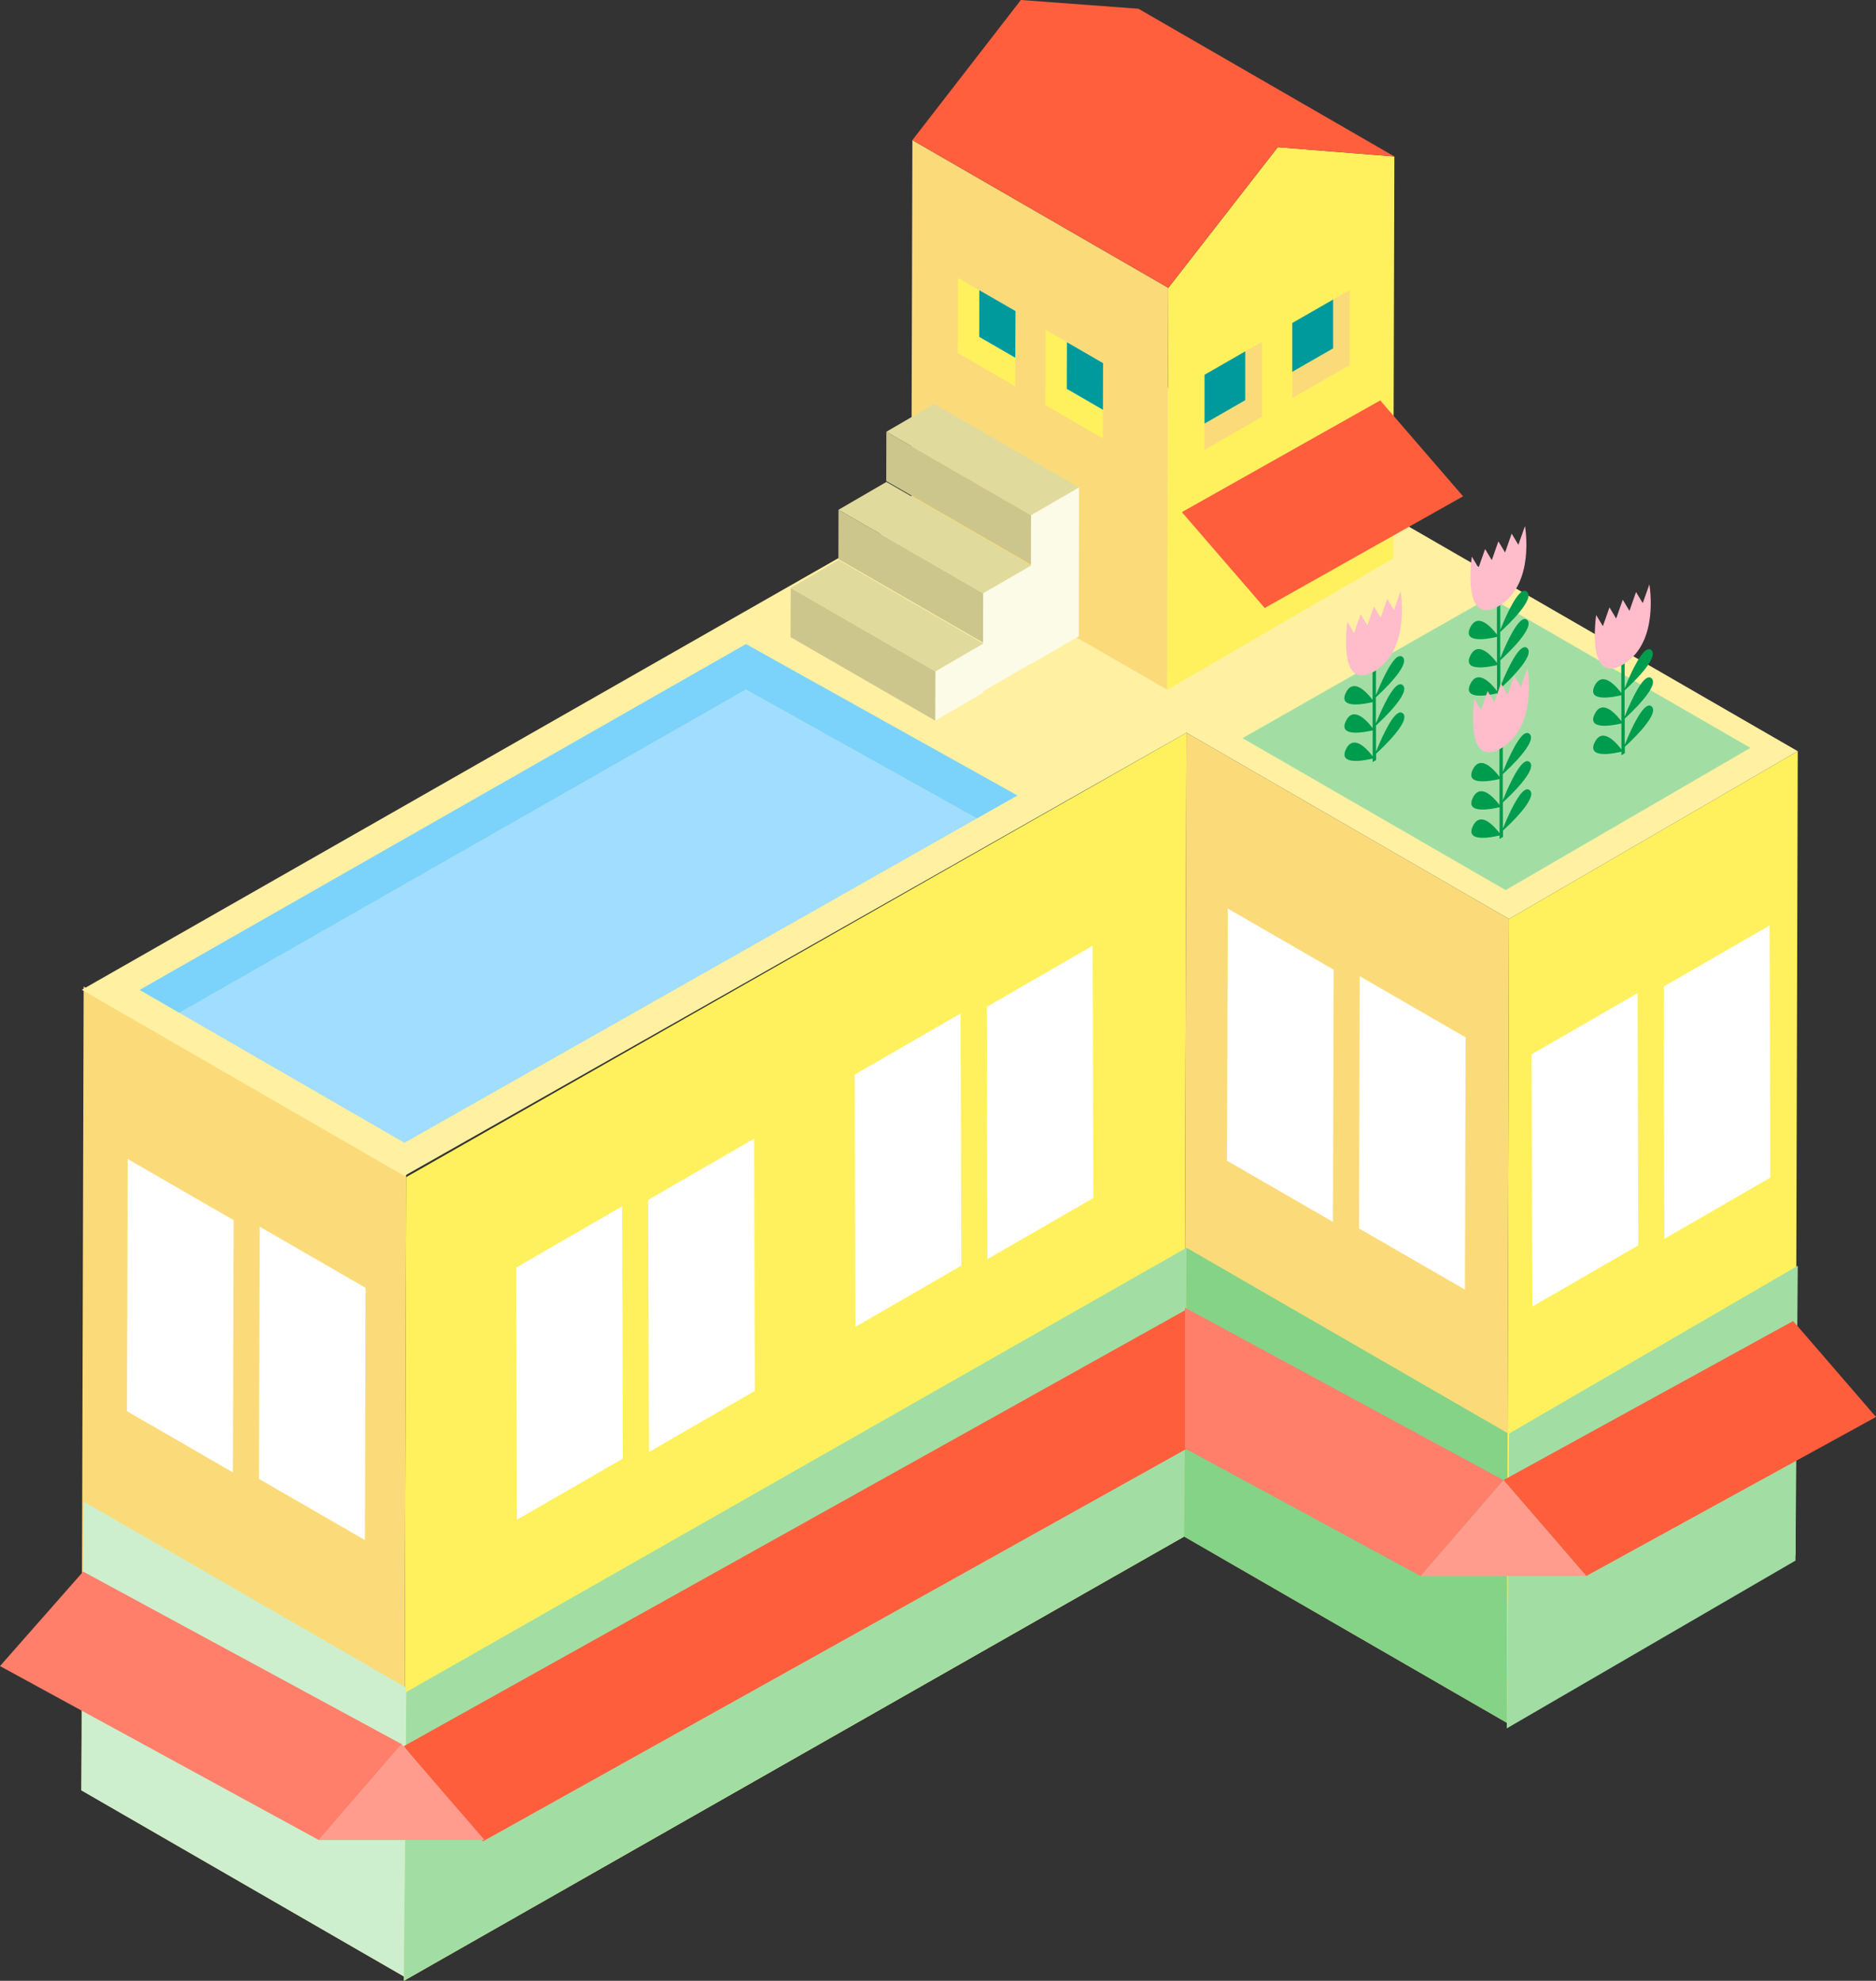 <?xml version="1.0" encoding="UTF-8"?>
<svg xmlns="http://www.w3.org/2000/svg" viewBox="0 0 304.99 322.04">
  <rect x="0" y="0" width="304.99" height="322.04" fill="#333333" stroke="none"/>
  <defs>
    <style>
      .cls-1 {
        fill: #ff7f6a;
      }

      .cls-2 {
        fill: #ffbcca;
      }

      .cls-3 {
        fill: #cdc68c;
      }

      .cls-4 {
        fill: #009c4e;
      }

      .cls-5 {
        fill: #ff5f3d;
      }

      .cls-6 {
        fill: #7bd3fc;
      }

      .cls-7 {
        fill: #a2dea4;
      }

      .cls-8 {
        isolation: isolate;
      }

      .cls-9 {
        fill: #fff15d;
      }

      .cls-10 {
        fill: #fbfbe8;
      }

      .cls-11 {
        fill: #fff;
      }

      .cls-12 {
        fill: #a0ddfe;
      }

      .cls-13 {
        fill: #84d387;
      }

      .cls-14 {
        fill: #fff0a2;
      }

      .cls-15 {
        fill: #ceefcd;
      }

      .cls-16 {
        fill: #ff9c8e;
      }

      .cls-17 {
        fill: #ff5e3d;
      }

      .cls-18 {
        fill: #7bd3f7;
        mix-blend-mode: multiply;
      }

      .cls-19 {
        fill: #fbdb79;
      }

      .cls-20 {
        fill: #009a9d;
      }

      .cls-21 {
        fill: #e0db9c;
      }
    </style>
  </defs>
  <g class="cls-8">
    <g id="_레이어_2" data-name="레이어 2">
      <g id="_빌딩-8" data-name="빌딩-8">
        <g>
          <g class="cls-8">
            <polygon class="cls-9" points="192.89 119.13 192.52 249.81 65.65 322.04 66.03 191.38 192.89 119.13"/>
            <polygon class="cls-19" points="66.03 190.66 65.66 321.33 13.23 291.07 13.6 160.39 66.03 190.66"/>
            <polygon class="cls-19" points="245.33 149.41 244.96 280.08 192.52 249.81 192.89 119.13 245.33 149.41"/>
            <polygon class="cls-7" points="192.89 202.86 192.52 249.81 65.65 322.04 66.03 275.1 192.89 202.86"/>
            <polygon class="cls-15" points="66.03 274.38 65.66 321.33 13.23 291.07 13.6 244.12 66.03 274.38"/>
            <polygon class="cls-13" points="245.33 233.13 244.96 280.08 192.52 249.81 192.89 202.86 245.33 233.13"/>
            <polygon class="cls-9" points="292.27 122.13 291.9 252.8 244.96 280.08 245.33 149.41 292.27 122.13"/>
            <polygon class="cls-7" points="292.27 205.79 291.9 253.72 244.96 281 245.33 233.07 292.27 205.79"/>
            <g>
              <polygon class="cls-14" points="292.27 122.13 245.33 149.41 192.89 119.13 65.73 191.18 13.3 160.92 187.41 61.58 292.27 122.13"/>
              <g>
                <path class="cls-6" d="M158.8,133.07c2.27-1.29,4.48-2.54,6.61-3.74l-44.14-24.62c-42.65,24.33-91.43,52.16-98.57,56.23,1.68.97,3.92,2.26,6.47,3.74,16.19-9.23,56.3-32.12,92.1-52.54l37.53,20.94Z"/>
                <path class="cls-12" d="M158.8,133.07l-37.53-20.94c-35.8,20.43-75.91,43.31-92.1,52.54,12.7,7.33,33.55,19.37,36.58,21.12,2.93-1.66,56.39-31.95,93.05-52.72Z"/>
              </g>
            </g>
          </g>
          <g class="cls-8">
            <polygon class="cls-9" points="189.94 46.8 207.73 23.93 226.69 25.44 226.5 90.78 189.76 112.14 189.94 46.8"/>
            <polygon class="cls-19" points="189.94 46.8 189.76 112.14 148.15 88.12 148.33 22.78 189.94 46.8"/>
          </g>
          <g>
            <polygon class="cls-19" points="202.45 65.06 195.83 68.87 195.83 73.15 205.17 67.77 205.17 55.56 202.45 57.12 202.45 65.06"/>
            <polygon class="cls-19" points="216.73 48.7 216.73 56.64 210.09 60.45 210.09 64.73 219.43 59.36 219.43 47.14 216.73 48.7"/>
            <polygon class="cls-20" points="202.45 57.12 195.83 60.93 195.83 68.87 202.45 65.06 202.45 57.12"/>
            <polygon class="cls-20" points="216.73 48.7 210.09 52.51 210.09 60.45 216.73 56.64 216.73 48.7"/>
          </g>
          <g>
            <polygon class="cls-9" points="173.46 55.65 170 53.65 169.97 65.87 179.29 71.26 179.3 66.61 173.44 63.21 173.46 55.65"/>
            <polygon class="cls-9" points="159.21 47.19 155.76 45.19 155.72 57.4 165.05 62.8 165.06 58.15 159.2 54.76 159.21 47.19"/>
            <polygon class="cls-18" points="173.46 55.65 173.44 63.21 179.3 66.61 179.33 59.05 173.46 55.65"/>
            <polygon class="cls-20" points="173.46 55.65 173.44 63.21 179.3 66.61 179.33 59.05 173.46 55.65"/>
            <polygon class="cls-18" points="159.21 47.19 159.2 54.76 165.06 58.15 165.09 50.58 159.21 47.19"/>
            <polygon class="cls-20" points="159.21 47.19 159.2 54.76 165.06 58.15 165.09 50.58 159.21 47.19"/>
          </g>
          <g class="cls-8">
            <polygon class="cls-3" points="167.62 83.77 167.6 91.78 144.08 78.2 144.1 70.19 167.62 83.77"/>
            <polygon class="cls-21" points="175.41 79.25 167.62 83.77 144.1 70.19 151.89 65.66 175.41 79.25"/>
          </g>
          <g class="cls-8">
            <polygon class="cls-3" points="159.85 96.46 159.82 104.47 136.3 90.89 136.32 82.88 159.85 96.46"/>
            <polygon class="cls-21" points="167.64 91.94 159.85 96.46 136.32 82.88 144.11 78.35 167.64 91.94"/>
          </g>
          <g class="cls-8">
            <polygon class="cls-10" points="167.62 83.77 167.61 91.95 159.85 96.46 159.84 104.64 152.07 109.15 152.04 117.16 159.84 112.63 159.84 112.39 167.6 107.88 167.6 107.97 175.39 103.44 175.41 79.25 167.62 83.77"/>
            <polygon class="cls-3" points="152.07 109.15 152.04 117.16 128.52 103.58 128.55 95.57 152.07 109.15"/>
            <polygon class="cls-21" points="159.85 104.63 152.07 109.15 128.55 95.57 136.34 91.05 159.85 104.63"/>
          </g>
          <polygon class="cls-17" points="205.61 98.85 237.86 80.69 224.39 65.1 192.14 83.26 205.61 98.85"/>
          <polygon class="cls-17" points="257.88 256.23 304.99 230.37 291.52 214.77 244.42 240.64 257.88 256.23"/>
          <polygon class="cls-17" points="78.53 299.36 205.67 228.43 192.77 212.96 65.63 283.9 78.53 299.36"/>
          <polygon class="cls-5" points="148.33 22.78 165.97 0 185.08 1.42 226.69 25.44 207.73 23.93 189.94 46.8 148.33 22.78"/>
          <polygon class="cls-16" points="230.95 256.23 244.42 240.64 257.88 256.23 230.95 256.23"/>
          <polygon class="cls-1" points="192.63 212.59 192.63 235.48 230.95 256.23 244.42 240.64 192.63 212.59"/>
          <polygon class="cls-16" points="51.83 299.15 65.3 283.56 78.77 299.15 51.83 299.15"/>
          <polygon class="cls-1" points="13.52 255.51 0 270.87 51.83 299.15 65.3 283.56 13.52 255.51"/>
          <polygon class="cls-11" points="84.04 247.08 83.92 206.08 101.14 196.13 101.26 237.14 84.04 247.08"/>
          <polygon class="cls-11" points="105.5 236.07 105.38 195.07 122.6 185.13 122.72 226.13 105.5 236.07"/>
          <polygon class="cls-11" points="139.07 215.71 138.95 174.71 156.17 164.77 156.29 205.77 139.07 215.71"/>
          <polygon class="cls-11" points="160.53 204.71 160.41 163.7 177.63 153.76 177.75 194.77 160.53 204.71"/>
          <polygon class="cls-11" points="249.12 212.41 249 171.41 266.23 161.47 266.34 202.47 249.12 212.41"/>
          <polygon class="cls-11" points="270.58 201.41 270.47 160.4 287.69 150.46 287.8 191.46 270.58 201.41"/>
          <polygon class="cls-11" points="238.16 209.66 238.28 168.66 221.06 158.71 220.94 199.72 238.16 209.66"/>
          <polygon class="cls-11" points="216.7 198.65 216.82 157.65 199.6 147.71 199.48 188.71 216.7 198.65"/>
          <polygon class="cls-11" points="59.33 250.38 59.44 209.38 42.22 199.43 42.1 240.44 59.33 250.38"/>
          <polygon class="cls-11" points="37.86 239.38 37.98 198.37 20.76 188.43 20.64 229.43 37.86 239.38"/>
          <path class="cls-7" d="M242.21,97.12l-40.2,22.89,42.77,24.7,39.79-23.12-42.36-24.46Z"/>
          <g class="cls-8">
            <path class="cls-4" d="M247.48,96.17c.28-.16.54-.17.77.03,1.37,1.22-3.34,5.64-4.35,6.56v4.26c.57-1.42,2.28-5.51,3.59-6.27.28-.16.55-.17.78.03,1.37,1.22-3.34,5.64-4.35,6.56v4.26c.57-1.42,2.28-5.51,3.59-6.27.28-.16.55-.17.78.03,1.37,1.22-3.34,5.64-4.35,6.56v1.04s-.56.33-.56.33v-.57c-1.07.26-5.69,1.24-4.34-1.53.23-.47.49-.76.77-.92,1.29-.74,2.98,1.29,3.57,2.09v-4.23c-1.08.26-5.7,1.23-4.35-1.53.23-.47.49-.76.77-.92,1.29-.74,2.98,1.29,3.57,2.09v-4.23c-1.08.26-5.7,1.24-4.35-1.53.23-.46.49-.76.77-.92,1.29-.74,2.98,1.29,3.57,2.08v-4.5c.08-.05.18-.1.28-.16.09-.05.19-.11.27-.17v4.06c.57-1.42,2.28-5.51,3.59-6.27Z"/>
            <path class="cls-2" d="M247.92,85.5c.08.47,1.55,9.34-4.03,12.88-.09.06-.18.11-.27.17-.1.06-.2.11-.29.16-5.56,2.86-4.13-7.66-4.05-8.21l1.09,1.81,1.07-3.05,1.09,1.81,1.07-3.06,1.09,1.81,1.07-3.06,1.09,1.81,1.08-3.06Z"/>
          </g>
          <g class="cls-8">
            <path class="cls-4" d="M267.7,105.66c.28-.16.54-.17.77.03,1.37,1.22-3.34,5.64-4.35,6.56v4.26c.57-1.42,2.28-5.51,3.59-6.27.28-.16.55-.17.78.03,1.37,1.22-3.34,5.64-4.35,6.56v4.26c.57-1.42,2.28-5.51,3.59-6.27.28-.16.55-.17.78.03,1.37,1.22-3.34,5.64-4.35,6.56v1.04s-.56.33-.56.33v-.57c-1.07.26-5.69,1.24-4.34-1.53.23-.47.49-.76.77-.92,1.29-.74,2.98,1.29,3.57,2.09v-4.23c-1.08.26-5.7,1.23-4.35-1.53.23-.47.49-.76.77-.92,1.29-.74,2.98,1.29,3.57,2.09v-4.23c-1.08.26-5.7,1.24-4.35-1.53.23-.46.49-.76.77-.92,1.29-.74,2.98,1.29,3.57,2.08v-4.5c.08-.05.18-.1.28-.16.09-.05.19-.11.27-.17v4.06c.57-1.42,2.28-5.51,3.59-6.27Z"/>
            <path class="cls-2" d="M268.14,94.99c.08.47,1.55,9.34-4.03,12.88-.09.06-.18.11-.27.17-.1.06-.2.11-.29.16-5.56,2.86-4.13-7.66-4.05-8.21l1.09,1.81,1.07-3.05,1.09,1.81,1.07-3.06,1.09,1.81,1.07-3.06,1.09,1.81,1.08-3.06Z"/>
          </g>
          <g class="cls-8">
            <path class="cls-4" d="M227.26,106.78c.28-.16.54-.17.77.03,1.37,1.22-3.34,5.64-4.35,6.56v4.26c.57-1.42,2.28-5.51,3.59-6.27.28-.16.55-.17.78.03,1.37,1.22-3.34,5.64-4.35,6.56v4.26c.57-1.42,2.28-5.51,3.59-6.27.28-.16.55-.17.78.03,1.37,1.22-3.34,5.64-4.35,6.56v1.04s-.56.33-.56.33v-.57c-1.07.26-5.69,1.24-4.34-1.53.23-.47.49-.76.77-.92,1.29-.74,2.98,1.29,3.57,2.09v-4.23c-1.08.26-5.7,1.23-4.35-1.53.23-.47.49-.76.77-.92,1.29-.74,2.98,1.29,3.57,2.09v-4.23c-1.08.26-5.7,1.24-4.35-1.53.23-.46.49-.76.77-.92,1.29-.74,2.98,1.29,3.57,2.08v-4.5c.08-.05.18-.1.28-.16.09-.05.19-.11.27-.17v4.06c.57-1.42,2.28-5.51,3.59-6.27Z"/>
            <path class="cls-2" d="M227.69,96.11c.08.47,1.55,9.34-4.03,12.88-.09.06-.18.11-.27.17-.1.06-.2.11-.29.16-5.56,2.86-4.13-7.66-4.05-8.21l1.09,1.81,1.07-3.05,1.09,1.81,1.07-3.06,1.09,1.81,1.07-3.06,1.09,1.81,1.08-3.06Z"/>
          </g>
          <g class="cls-8">
            <path class="cls-4" d="M247.89,119.28c.28-.16.54-.17.77.03,1.37,1.22-3.34,5.64-4.35,6.56v4.26c.57-1.42,2.28-5.51,3.59-6.27.28-.16.55-.17.78.03,1.37,1.22-3.34,5.64-4.35,6.56v4.26c.57-1.42,2.28-5.51,3.59-6.27.28-.16.55-.17.78.03,1.37,1.22-3.34,5.64-4.35,6.56v1.04s-.56.33-.56.33v-.57c-1.07.26-5.69,1.24-4.34-1.53.23-.47.49-.76.77-.92,1.29-.74,2.98,1.29,3.57,2.09v-4.23c-1.08.26-5.7,1.23-4.35-1.53.23-.47.49-.76.77-.92,1.29-.74,2.98,1.29,3.57,2.09v-4.23c-1.08.26-5.7,1.24-4.35-1.53.23-.46.49-.76.77-.92,1.29-.74,2.98,1.29,3.57,2.08v-4.5c.08-.05.18-.1.28-.16.09-.05.19-.11.27-.17v4.06c.57-1.42,2.28-5.51,3.59-6.27Z"/>
            <path class="cls-2" d="M248.33,108.61c.08.47,1.55,9.34-4.03,12.88-.09.06-.18.11-.27.17-.1.06-.2.11-.29.16-5.56,2.86-4.13-7.66-4.05-8.21l1.09,1.81,1.07-3.05,1.09,1.81,1.07-3.06,1.09,1.81,1.07-3.06,1.09,1.81,1.08-3.06Z"/>
          </g>
        </g>
      </g>
    </g>
  </g>
</svg>